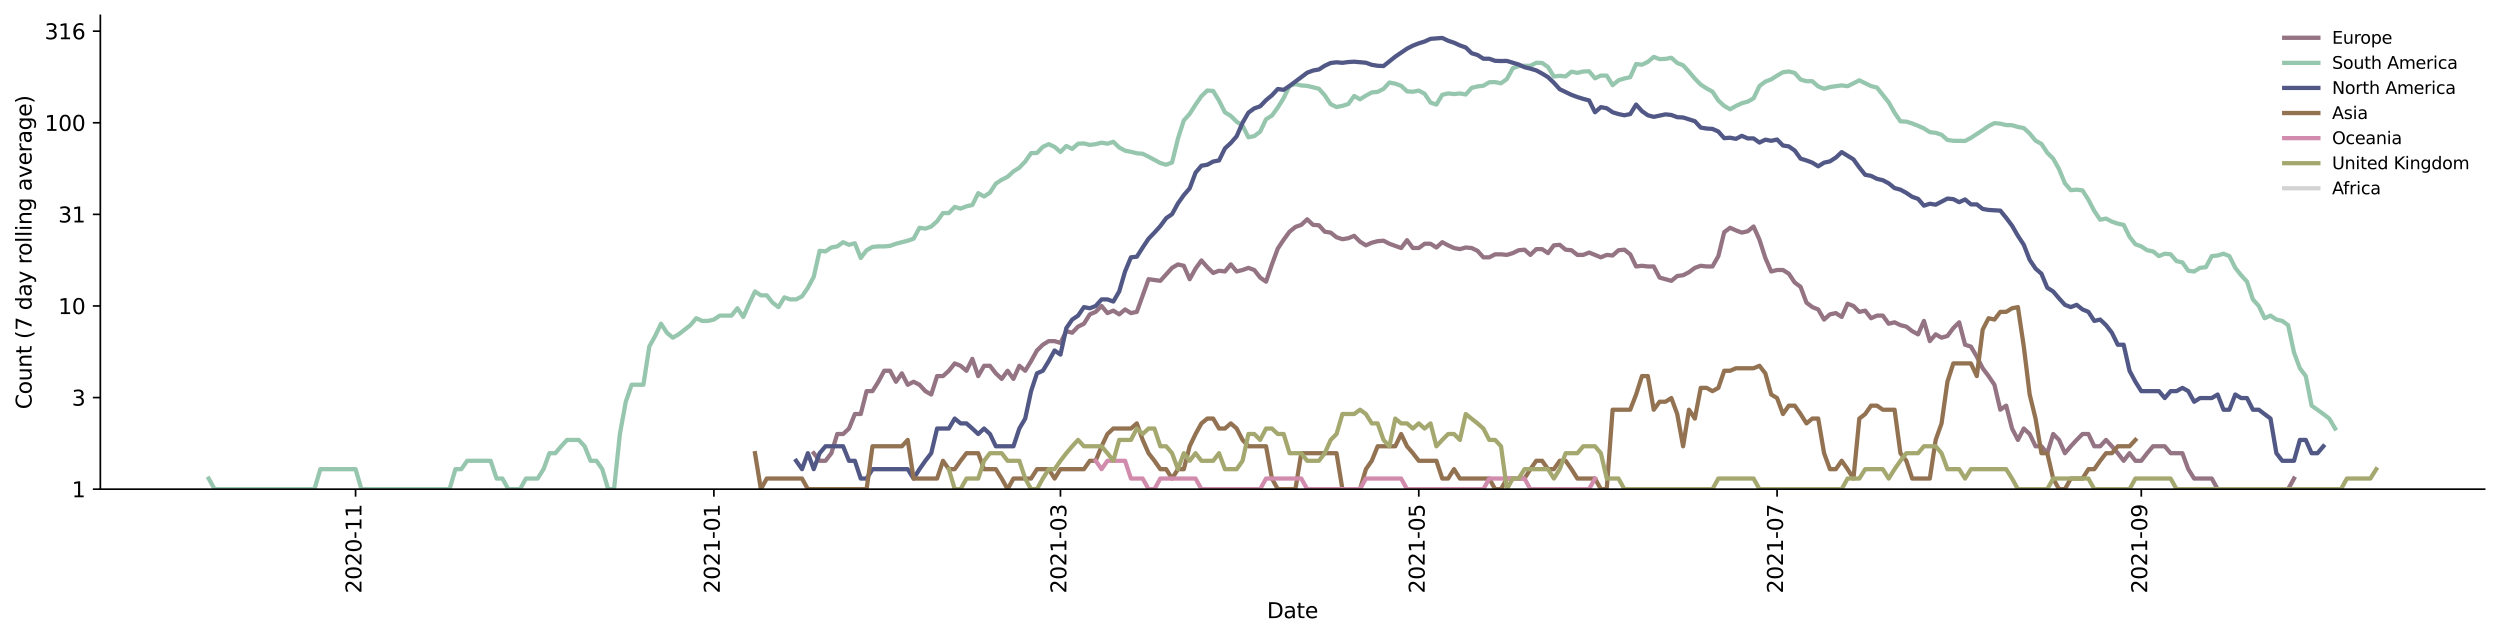 <?xml version="1.0" encoding="utf-8" standalone="no"?>
<!DOCTYPE svg PUBLIC "-//W3C//DTD SVG 1.1//EN"
  "http://www.w3.org/Graphics/SVG/1.1/DTD/svg11.dtd">
<svg height="298.621pt" version="1.1" viewBox="0 0 1170.166 298.621" width="1170.166pt" xmlns="http://www.w3.org/2000/svg" xmlns:xlink="http://www.w3.org/1999/xlink">
 <defs>
  <style type="text/css">*{stroke-linecap:butt;stroke-linejoin:round;}</style>
 </defs>
 <g id="figure_1">
  <g id="patch_1">
   <path d="M 0 298.621 
L 1170.166 298.621 
L 1170.166 0 
L 0 0 
z
" style="fill:#ffffff;"/>
  </g>
  <g id="axes_1">
   <g id="patch_2">
    <path d="M 46.966 228.96 
L 1162.966 228.96 
L 1162.966 7.2 
L 46.966 7.2 
z
" style="fill:#ffffff;"/>
   </g>
   <g id="matplotlib.axis_1">
    <g id="xtick_1">
     <g id="line2d_1">
      <defs>
       <path d="M 0 0 
L 0 3.5 
" id="m979bc31204" style="stroke:#000000;stroke-width:0.8;"/>
      </defs>
      <g>
       <use style="stroke:#000000;stroke-width:0.8;" x="166.429" xlink:href="#m979bc31204" y="228.96"/>
      </g>
     </g>
     <g id="text_1">
      <!-- 2020-11 -->
      <g transform="translate(169.188 277.743)rotate(-90)scale(0.1 -0.1)">
       <defs>
        <path d="M 1228 531 
L 3431 531 
L 3431 0 
L 469 0 
L 469 531 
Q 828 903 1448 1529 
Q 2069 2156 2228 2338 
Q 2531 2678 2651 2914 
Q 2772 3150 2772 3378 
Q 2772 3750 2511 3984 
Q 2250 4219 1831 4219 
Q 1534 4219 1204 4116 
Q 875 4013 500 3803 
L 500 4441 
Q 881 4594 1212 4672 
Q 1544 4750 1819 4750 
Q 2544 4750 2975 4387 
Q 3406 4025 3406 3419 
Q 3406 3131 3298 2873 
Q 3191 2616 2906 2266 
Q 2828 2175 2409 1742 
Q 1991 1309 1228 531 
z
" id="DejaVuSans-32" transform="scale(0.016)"/>
        <path d="M 2034 4250 
Q 1547 4250 1301 3770 
Q 1056 3291 1056 2328 
Q 1056 1369 1301 889 
Q 1547 409 2034 409 
Q 2525 409 2770 889 
Q 3016 1369 3016 2328 
Q 3016 3291 2770 3770 
Q 2525 4250 2034 4250 
z
M 2034 4750 
Q 2819 4750 3233 4129 
Q 3647 3509 3647 2328 
Q 3647 1150 3233 529 
Q 2819 -91 2034 -91 
Q 1250 -91 836 529 
Q 422 1150 422 2328 
Q 422 3509 836 4129 
Q 1250 4750 2034 4750 
z
" id="DejaVuSans-30" transform="scale(0.016)"/>
        <path d="M 313 2009 
L 1997 2009 
L 1997 1497 
L 313 1497 
L 313 2009 
z
" id="DejaVuSans-2d" transform="scale(0.016)"/>
        <path d="M 794 531 
L 1825 531 
L 1825 4091 
L 703 3866 
L 703 4441 
L 1819 4666 
L 2450 4666 
L 2450 531 
L 3481 531 
L 3481 0 
L 794 0 
L 794 531 
z
" id="DejaVuSans-31" transform="scale(0.016)"/>
       </defs>
       <use xlink:href="#DejaVuSans-32"/>
       <use x="63.623" xlink:href="#DejaVuSans-30"/>
       <use x="127.246" xlink:href="#DejaVuSans-32"/>
       <use x="190.869" xlink:href="#DejaVuSans-30"/>
       <use x="254.492" xlink:href="#DejaVuSans-2d"/>
       <use x="290.576" xlink:href="#DejaVuSans-31"/>
       <use x="354.199" xlink:href="#DejaVuSans-31"/>
      </g>
     </g>
    </g>
    <g id="xtick_2">
     <g id="line2d_2">
      <g>
       <use style="stroke:#000000;stroke-width:0.8;" x="334.145" xlink:href="#m979bc31204" y="228.96"/>
      </g>
     </g>
     <g id="text_2">
      <!-- 2021-01 -->
      <g transform="translate(336.905 277.743)rotate(-90)scale(0.1 -0.1)">
       <use xlink:href="#DejaVuSans-32"/>
       <use x="63.623" xlink:href="#DejaVuSans-30"/>
       <use x="127.246" xlink:href="#DejaVuSans-32"/>
       <use x="190.869" xlink:href="#DejaVuSans-31"/>
       <use x="254.492" xlink:href="#DejaVuSans-2d"/>
       <use x="290.576" xlink:href="#DejaVuSans-30"/>
       <use x="354.199" xlink:href="#DejaVuSans-31"/>
      </g>
     </g>
    </g>
    <g id="xtick_3">
     <g id="line2d_3">
      <g>
       <use style="stroke:#000000;stroke-width:0.8;" x="496.363" xlink:href="#m979bc31204" y="228.96"/>
      </g>
     </g>
     <g id="text_3">
      <!-- 2021-03 -->
      <g transform="translate(499.122 277.743)rotate(-90)scale(0.1 -0.1)">
       <defs>
        <path d="M 2597 2516 
Q 3050 2419 3304 2112 
Q 3559 1806 3559 1356 
Q 3559 666 3084 287 
Q 2609 -91 1734 -91 
Q 1441 -91 1130 -33 
Q 819 25 488 141 
L 488 750 
Q 750 597 1062 519 
Q 1375 441 1716 441 
Q 2309 441 2620 675 
Q 2931 909 2931 1356 
Q 2931 1769 2642 2001 
Q 2353 2234 1838 2234 
L 1294 2234 
L 1294 2753 
L 1863 2753 
Q 2328 2753 2575 2939 
Q 2822 3125 2822 3475 
Q 2822 3834 2567 4026 
Q 2313 4219 1838 4219 
Q 1578 4219 1281 4162 
Q 984 4106 628 3988 
L 628 4550 
Q 988 4650 1302 4700 
Q 1616 4750 1894 4750 
Q 2613 4750 3031 4423 
Q 3450 4097 3450 3541 
Q 3450 3153 3228 2886 
Q 3006 2619 2597 2516 
z
" id="DejaVuSans-33" transform="scale(0.016)"/>
       </defs>
       <use xlink:href="#DejaVuSans-32"/>
       <use x="63.623" xlink:href="#DejaVuSans-30"/>
       <use x="127.246" xlink:href="#DejaVuSans-32"/>
       <use x="190.869" xlink:href="#DejaVuSans-31"/>
       <use x="254.492" xlink:href="#DejaVuSans-2d"/>
       <use x="290.576" xlink:href="#DejaVuSans-30"/>
       <use x="354.199" xlink:href="#DejaVuSans-33"/>
      </g>
     </g>
    </g>
    <g id="xtick_4">
     <g id="line2d_4">
      <g>
       <use style="stroke:#000000;stroke-width:0.8;" x="664.079" xlink:href="#m979bc31204" y="228.96"/>
      </g>
     </g>
     <g id="text_4">
      <!-- 2021-05 -->
      <g transform="translate(666.838 277.743)rotate(-90)scale(0.1 -0.1)">
       <defs>
        <path d="M 691 4666 
L 3169 4666 
L 3169 4134 
L 1269 4134 
L 1269 2991 
Q 1406 3038 1543 3061 
Q 1681 3084 1819 3084 
Q 2600 3084 3056 2656 
Q 3513 2228 3513 1497 
Q 3513 744 3044 326 
Q 2575 -91 1722 -91 
Q 1428 -91 1123 -41 
Q 819 9 494 109 
L 494 744 
Q 775 591 1075 516 
Q 1375 441 1709 441 
Q 2250 441 2565 725 
Q 2881 1009 2881 1497 
Q 2881 1984 2565 2268 
Q 2250 2553 1709 2553 
Q 1456 2553 1204 2497 
Q 953 2441 691 2322 
L 691 4666 
z
" id="DejaVuSans-35" transform="scale(0.016)"/>
       </defs>
       <use xlink:href="#DejaVuSans-32"/>
       <use x="63.623" xlink:href="#DejaVuSans-30"/>
       <use x="127.246" xlink:href="#DejaVuSans-32"/>
       <use x="190.869" xlink:href="#DejaVuSans-31"/>
       <use x="254.492" xlink:href="#DejaVuSans-2d"/>
       <use x="290.576" xlink:href="#DejaVuSans-30"/>
       <use x="354.199" xlink:href="#DejaVuSans-35"/>
      </g>
     </g>
    </g>
    <g id="xtick_5">
     <g id="line2d_5">
      <g>
       <use style="stroke:#000000;stroke-width:0.8;" x="831.795" xlink:href="#m979bc31204" y="228.96"/>
      </g>
     </g>
     <g id="text_5">
      <!-- 2021-07 -->
      <g transform="translate(834.554 277.743)rotate(-90)scale(0.1 -0.1)">
       <defs>
        <path d="M 525 4666 
L 3525 4666 
L 3525 4397 
L 1831 0 
L 1172 0 
L 2766 4134 
L 525 4134 
L 525 4666 
z
" id="DejaVuSans-37" transform="scale(0.016)"/>
       </defs>
       <use xlink:href="#DejaVuSans-32"/>
       <use x="63.623" xlink:href="#DejaVuSans-30"/>
       <use x="127.246" xlink:href="#DejaVuSans-32"/>
       <use x="190.869" xlink:href="#DejaVuSans-31"/>
       <use x="254.492" xlink:href="#DejaVuSans-2d"/>
       <use x="290.576" xlink:href="#DejaVuSans-30"/>
       <use x="354.199" xlink:href="#DejaVuSans-37"/>
      </g>
     </g>
    </g>
    <g id="xtick_6">
     <g id="line2d_6">
      <g>
       <use style="stroke:#000000;stroke-width:0.8;" x="1002.261" xlink:href="#m979bc31204" y="228.96"/>
      </g>
     </g>
     <g id="text_6">
      <!-- 2021-09 -->
      <g transform="translate(1005.02 277.743)rotate(-90)scale(0.1 -0.1)">
       <defs>
        <path d="M 703 97 
L 703 672 
Q 941 559 1184 500 
Q 1428 441 1663 441 
Q 2288 441 2617 861 
Q 2947 1281 2994 2138 
Q 2813 1869 2534 1725 
Q 2256 1581 1919 1581 
Q 1219 1581 811 2004 
Q 403 2428 403 3163 
Q 403 3881 828 4315 
Q 1253 4750 1959 4750 
Q 2769 4750 3195 4129 
Q 3622 3509 3622 2328 
Q 3622 1225 3098 567 
Q 2575 -91 1691 -91 
Q 1453 -91 1209 -44 
Q 966 3 703 97 
z
M 1959 2075 
Q 2384 2075 2632 2365 
Q 2881 2656 2881 3163 
Q 2881 3666 2632 3958 
Q 2384 4250 1959 4250 
Q 1534 4250 1286 3958 
Q 1038 3666 1038 3163 
Q 1038 2656 1286 2365 
Q 1534 2075 1959 2075 
z
" id="DejaVuSans-39" transform="scale(0.016)"/>
       </defs>
       <use xlink:href="#DejaVuSans-32"/>
       <use x="63.623" xlink:href="#DejaVuSans-30"/>
       <use x="127.246" xlink:href="#DejaVuSans-32"/>
       <use x="190.869" xlink:href="#DejaVuSans-31"/>
       <use x="254.492" xlink:href="#DejaVuSans-2d"/>
       <use x="290.576" xlink:href="#DejaVuSans-30"/>
       <use x="354.199" xlink:href="#DejaVuSans-39"/>
      </g>
     </g>
    </g>
    <g id="text_7">
     <!-- Date -->
     <g transform="translate(593.015 289.341)scale(0.1 -0.1)">
      <defs>
       <path d="M 1259 4147 
L 1259 519 
L 2022 519 
Q 2988 519 3436 956 
Q 3884 1394 3884 2338 
Q 3884 3275 3436 3711 
Q 2988 4147 2022 4147 
L 1259 4147 
z
M 628 4666 
L 1925 4666 
Q 3281 4666 3915 4102 
Q 4550 3538 4550 2338 
Q 4550 1131 3912 565 
Q 3275 0 1925 0 
L 628 0 
L 628 4666 
z
" id="DejaVuSans-44" transform="scale(0.016)"/>
       <path d="M 2194 1759 
Q 1497 1759 1228 1600 
Q 959 1441 959 1056 
Q 959 750 1161 570 
Q 1363 391 1709 391 
Q 2188 391 2477 730 
Q 2766 1069 2766 1631 
L 2766 1759 
L 2194 1759 
z
M 3341 1997 
L 3341 0 
L 2766 0 
L 2766 531 
Q 2569 213 2275 61 
Q 1981 -91 1556 -91 
Q 1019 -91 701 211 
Q 384 513 384 1019 
Q 384 1609 779 1909 
Q 1175 2209 1959 2209 
L 2766 2209 
L 2766 2266 
Q 2766 2663 2505 2880 
Q 2244 3097 1772 3097 
Q 1472 3097 1187 3025 
Q 903 2953 641 2809 
L 641 3341 
Q 956 3463 1253 3523 
Q 1550 3584 1831 3584 
Q 2591 3584 2966 3190 
Q 3341 2797 3341 1997 
z
" id="DejaVuSans-61" transform="scale(0.016)"/>
       <path d="M 1172 4494 
L 1172 3500 
L 2356 3500 
L 2356 3053 
L 1172 3053 
L 1172 1153 
Q 1172 725 1289 603 
Q 1406 481 1766 481 
L 2356 481 
L 2356 0 
L 1766 0 
Q 1100 0 847 248 
Q 594 497 594 1153 
L 594 3053 
L 172 3053 
L 172 3500 
L 594 3500 
L 594 4494 
L 1172 4494 
z
" id="DejaVuSans-74" transform="scale(0.016)"/>
       <path d="M 3597 1894 
L 3597 1613 
L 953 1613 
Q 991 1019 1311 708 
Q 1631 397 2203 397 
Q 2534 397 2845 478 
Q 3156 559 3463 722 
L 3463 178 
Q 3153 47 2828 -22 
Q 2503 -91 2169 -91 
Q 1331 -91 842 396 
Q 353 884 353 1716 
Q 353 2575 817 3079 
Q 1281 3584 2069 3584 
Q 2775 3584 3186 3129 
Q 3597 2675 3597 1894 
z
M 3022 2063 
Q 3016 2534 2758 2815 
Q 2500 3097 2075 3097 
Q 1594 3097 1305 2825 
Q 1016 2553 972 2059 
L 3022 2063 
z
" id="DejaVuSans-65" transform="scale(0.016)"/>
      </defs>
      <use xlink:href="#DejaVuSans-44"/>
      <use x="77.002" xlink:href="#DejaVuSans-61"/>
      <use x="138.281" xlink:href="#DejaVuSans-74"/>
      <use x="177.49" xlink:href="#DejaVuSans-65"/>
     </g>
    </g>
   </g>
   <g id="matplotlib.axis_2">
    <g id="ytick_1">
     <g id="line2d_7">
      <defs>
       <path d="M 0 0 
L -3.5 0 
" id="m77d5097784" style="stroke:#000000;stroke-width:0.8;"/>
      </defs>
      <g>
       <use style="stroke:#000000;stroke-width:0.8;" x="46.966" xlink:href="#m77d5097784" y="228.96"/>
      </g>
     </g>
     <g id="text_8">
      <!-- 1 -->
      <g transform="translate(33.603 232.759)scale(0.1 -0.1)">
       <use xlink:href="#DejaVuSans-31"/>
      </g>
     </g>
    </g>
    <g id="ytick_2">
     <g id="line2d_8">
      <g>
       <use style="stroke:#000000;stroke-width:0.8;" x="46.966" xlink:href="#m77d5097784" y="186.086"/>
      </g>
     </g>
     <g id="text_9">
      <!-- 3 -->
      <g transform="translate(33.603 189.885)scale(0.1 -0.1)">
       <use xlink:href="#DejaVuSans-33"/>
      </g>
     </g>
    </g>
    <g id="ytick_3">
     <g id="line2d_9">
      <g>
       <use style="stroke:#000000;stroke-width:0.8;" x="46.966" xlink:href="#m77d5097784" y="143.212"/>
      </g>
     </g>
     <g id="text_10">
      <!-- 10 -->
      <g transform="translate(27.241 147.012)scale(0.1 -0.1)">
       <use xlink:href="#DejaVuSans-31"/>
       <use x="63.623" xlink:href="#DejaVuSans-30"/>
      </g>
     </g>
    </g>
    <g id="ytick_4">
     <g id="line2d_10">
      <g>
       <use style="stroke:#000000;stroke-width:0.8;" x="46.966" xlink:href="#m77d5097784" y="100.338"/>
      </g>
     </g>
     <g id="text_11">
      <!-- 31 -->
      <g transform="translate(27.241 104.138)scale(0.1 -0.1)">
       <use xlink:href="#DejaVuSans-33"/>
       <use x="63.623" xlink:href="#DejaVuSans-31"/>
      </g>
     </g>
    </g>
    <g id="ytick_5">
     <g id="line2d_11">
      <g>
       <use style="stroke:#000000;stroke-width:0.8;" x="46.966" xlink:href="#m77d5097784" y="57.465"/>
      </g>
     </g>
     <g id="text_12">
      <!-- 100 -->
      <g transform="translate(20.878 61.264)scale(0.1 -0.1)">
       <use xlink:href="#DejaVuSans-31"/>
       <use x="63.623" xlink:href="#DejaVuSans-30"/>
       <use x="127.246" xlink:href="#DejaVuSans-30"/>
      </g>
     </g>
    </g>
    <g id="ytick_6">
     <g id="line2d_12">
      <g>
       <use style="stroke:#000000;stroke-width:0.8;" x="46.966" xlink:href="#m77d5097784" y="14.591"/>
      </g>
     </g>
     <g id="text_13">
      <!-- 316 -->
      <g transform="translate(20.878 18.39)scale(0.1 -0.1)">
       <defs>
        <path d="M 2113 2584 
Q 1688 2584 1439 2293 
Q 1191 2003 1191 1497 
Q 1191 994 1439 701 
Q 1688 409 2113 409 
Q 2538 409 2786 701 
Q 3034 994 3034 1497 
Q 3034 2003 2786 2293 
Q 2538 2584 2113 2584 
z
M 3366 4563 
L 3366 3988 
Q 3128 4100 2886 4159 
Q 2644 4219 2406 4219 
Q 1781 4219 1451 3797 
Q 1122 3375 1075 2522 
Q 1259 2794 1537 2939 
Q 1816 3084 2150 3084 
Q 2853 3084 3261 2657 
Q 3669 2231 3669 1497 
Q 3669 778 3244 343 
Q 2819 -91 2113 -91 
Q 1303 -91 875 529 
Q 447 1150 447 2328 
Q 447 3434 972 4092 
Q 1497 4750 2381 4750 
Q 2619 4750 2861 4703 
Q 3103 4656 3366 4563 
z
" id="DejaVuSans-36" transform="scale(0.016)"/>
       </defs>
       <use xlink:href="#DejaVuSans-33"/>
       <use x="63.623" xlink:href="#DejaVuSans-31"/>
       <use x="127.246" xlink:href="#DejaVuSans-36"/>
      </g>
     </g>
    </g>
    <g id="text_14">
     <!-- Count (7 day rolling average) -->
     <g transform="translate(14.798 191.548)rotate(-90)scale(0.1 -0.1)">
      <defs>
       <path d="M 4122 4306 
L 4122 3641 
Q 3803 3938 3442 4084 
Q 3081 4231 2675 4231 
Q 1875 4231 1450 3742 
Q 1025 3253 1025 2328 
Q 1025 1406 1450 917 
Q 1875 428 2675 428 
Q 3081 428 3442 575 
Q 3803 722 4122 1019 
L 4122 359 
Q 3791 134 3420 21 
Q 3050 -91 2638 -91 
Q 1578 -91 968 557 
Q 359 1206 359 2328 
Q 359 3453 968 4101 
Q 1578 4750 2638 4750 
Q 3056 4750 3426 4639 
Q 3797 4528 4122 4306 
z
" id="DejaVuSans-43" transform="scale(0.016)"/>
       <path d="M 1959 3097 
Q 1497 3097 1228 2736 
Q 959 2375 959 1747 
Q 959 1119 1226 758 
Q 1494 397 1959 397 
Q 2419 397 2687 759 
Q 2956 1122 2956 1747 
Q 2956 2369 2687 2733 
Q 2419 3097 1959 3097 
z
M 1959 3584 
Q 2709 3584 3137 3096 
Q 3566 2609 3566 1747 
Q 3566 888 3137 398 
Q 2709 -91 1959 -91 
Q 1206 -91 779 398 
Q 353 888 353 1747 
Q 353 2609 779 3096 
Q 1206 3584 1959 3584 
z
" id="DejaVuSans-6f" transform="scale(0.016)"/>
       <path d="M 544 1381 
L 544 3500 
L 1119 3500 
L 1119 1403 
Q 1119 906 1312 657 
Q 1506 409 1894 409 
Q 2359 409 2629 706 
Q 2900 1003 2900 1516 
L 2900 3500 
L 3475 3500 
L 3475 0 
L 2900 0 
L 2900 538 
Q 2691 219 2414 64 
Q 2138 -91 1772 -91 
Q 1169 -91 856 284 
Q 544 659 544 1381 
z
M 1991 3584 
L 1991 3584 
z
" id="DejaVuSans-75" transform="scale(0.016)"/>
       <path d="M 3513 2113 
L 3513 0 
L 2938 0 
L 2938 2094 
Q 2938 2591 2744 2837 
Q 2550 3084 2163 3084 
Q 1697 3084 1428 2787 
Q 1159 2491 1159 1978 
L 1159 0 
L 581 0 
L 581 3500 
L 1159 3500 
L 1159 2956 
Q 1366 3272 1645 3428 
Q 1925 3584 2291 3584 
Q 2894 3584 3203 3211 
Q 3513 2838 3513 2113 
z
" id="DejaVuSans-6e" transform="scale(0.016)"/>
       <path id="DejaVuSans-20" transform="scale(0.016)"/>
       <path d="M 1984 4856 
Q 1566 4138 1362 3434 
Q 1159 2731 1159 2009 
Q 1159 1288 1364 580 
Q 1569 -128 1984 -844 
L 1484 -844 
Q 1016 -109 783 600 
Q 550 1309 550 2009 
Q 550 2706 781 3412 
Q 1013 4119 1484 4856 
L 1984 4856 
z
" id="DejaVuSans-28" transform="scale(0.016)"/>
       <path d="M 2906 2969 
L 2906 4863 
L 3481 4863 
L 3481 0 
L 2906 0 
L 2906 525 
Q 2725 213 2448 61 
Q 2172 -91 1784 -91 
Q 1150 -91 751 415 
Q 353 922 353 1747 
Q 353 2572 751 3078 
Q 1150 3584 1784 3584 
Q 2172 3584 2448 3432 
Q 2725 3281 2906 2969 
z
M 947 1747 
Q 947 1113 1208 752 
Q 1469 391 1925 391 
Q 2381 391 2643 752 
Q 2906 1113 2906 1747 
Q 2906 2381 2643 2742 
Q 2381 3103 1925 3103 
Q 1469 3103 1208 2742 
Q 947 2381 947 1747 
z
" id="DejaVuSans-64" transform="scale(0.016)"/>
       <path d="M 2059 -325 
Q 1816 -950 1584 -1140 
Q 1353 -1331 966 -1331 
L 506 -1331 
L 506 -850 
L 844 -850 
Q 1081 -850 1212 -737 
Q 1344 -625 1503 -206 
L 1606 56 
L 191 3500 
L 800 3500 
L 1894 763 
L 2988 3500 
L 3597 3500 
L 2059 -325 
z
" id="DejaVuSans-79" transform="scale(0.016)"/>
       <path d="M 2631 2963 
Q 2534 3019 2420 3045 
Q 2306 3072 2169 3072 
Q 1681 3072 1420 2755 
Q 1159 2438 1159 1844 
L 1159 0 
L 581 0 
L 581 3500 
L 1159 3500 
L 1159 2956 
Q 1341 3275 1631 3429 
Q 1922 3584 2338 3584 
Q 2397 3584 2469 3576 
Q 2541 3569 2628 3553 
L 2631 2963 
z
" id="DejaVuSans-72" transform="scale(0.016)"/>
       <path d="M 603 4863 
L 1178 4863 
L 1178 0 
L 603 0 
L 603 4863 
z
" id="DejaVuSans-6c" transform="scale(0.016)"/>
       <path d="M 603 3500 
L 1178 3500 
L 1178 0 
L 603 0 
L 603 3500 
z
M 603 4863 
L 1178 4863 
L 1178 4134 
L 603 4134 
L 603 4863 
z
" id="DejaVuSans-69" transform="scale(0.016)"/>
       <path d="M 2906 1791 
Q 2906 2416 2648 2759 
Q 2391 3103 1925 3103 
Q 1463 3103 1205 2759 
Q 947 2416 947 1791 
Q 947 1169 1205 825 
Q 1463 481 1925 481 
Q 2391 481 2648 825 
Q 2906 1169 2906 1791 
z
M 3481 434 
Q 3481 -459 3084 -895 
Q 2688 -1331 1869 -1331 
Q 1566 -1331 1297 -1286 
Q 1028 -1241 775 -1147 
L 775 -588 
Q 1028 -725 1275 -790 
Q 1522 -856 1778 -856 
Q 2344 -856 2625 -561 
Q 2906 -266 2906 331 
L 2906 616 
Q 2728 306 2450 153 
Q 2172 0 1784 0 
Q 1141 0 747 490 
Q 353 981 353 1791 
Q 353 2603 747 3093 
Q 1141 3584 1784 3584 
Q 2172 3584 2450 3431 
Q 2728 3278 2906 2969 
L 2906 3500 
L 3481 3500 
L 3481 434 
z
" id="DejaVuSans-67" transform="scale(0.016)"/>
       <path d="M 191 3500 
L 800 3500 
L 1894 563 
L 2988 3500 
L 3597 3500 
L 2284 0 
L 1503 0 
L 191 3500 
z
" id="DejaVuSans-76" transform="scale(0.016)"/>
       <path d="M 513 4856 
L 1013 4856 
Q 1481 4119 1714 3412 
Q 1947 2706 1947 2009 
Q 1947 1309 1714 600 
Q 1481 -109 1013 -844 
L 513 -844 
Q 928 -128 1133 580 
Q 1338 1288 1338 2009 
Q 1338 2731 1133 3434 
Q 928 4138 513 4856 
z
" id="DejaVuSans-29" transform="scale(0.016)"/>
      </defs>
      <use xlink:href="#DejaVuSans-43"/>
      <use x="69.824" xlink:href="#DejaVuSans-6f"/>
      <use x="131.006" xlink:href="#DejaVuSans-75"/>
      <use x="194.385" xlink:href="#DejaVuSans-6e"/>
      <use x="257.764" xlink:href="#DejaVuSans-74"/>
      <use x="296.973" xlink:href="#DejaVuSans-20"/>
      <use x="328.76" xlink:href="#DejaVuSans-28"/>
      <use x="367.773" xlink:href="#DejaVuSans-37"/>
      <use x="431.396" xlink:href="#DejaVuSans-20"/>
      <use x="463.184" xlink:href="#DejaVuSans-64"/>
      <use x="526.66" xlink:href="#DejaVuSans-61"/>
      <use x="587.939" xlink:href="#DejaVuSans-79"/>
      <use x="647.119" xlink:href="#DejaVuSans-20"/>
      <use x="678.906" xlink:href="#DejaVuSans-72"/>
      <use x="717.77" xlink:href="#DejaVuSans-6f"/>
      <use x="778.951" xlink:href="#DejaVuSans-6c"/>
      <use x="806.734" xlink:href="#DejaVuSans-6c"/>
      <use x="834.518" xlink:href="#DejaVuSans-69"/>
      <use x="862.301" xlink:href="#DejaVuSans-6e"/>
      <use x="925.68" xlink:href="#DejaVuSans-67"/>
      <use x="989.156" xlink:href="#DejaVuSans-20"/>
      <use x="1020.943" xlink:href="#DejaVuSans-61"/>
      <use x="1082.223" xlink:href="#DejaVuSans-76"/>
      <use x="1141.402" xlink:href="#DejaVuSans-65"/>
      <use x="1202.926" xlink:href="#DejaVuSans-72"/>
      <use x="1244.039" xlink:href="#DejaVuSans-61"/>
      <use x="1305.318" xlink:href="#DejaVuSans-67"/>
      <use x="1368.795" xlink:href="#DejaVuSans-65"/>
      <use x="1430.318" xlink:href="#DejaVuSans-29"/>
     </g>
    </g>
   </g>
   <g id="line2d_13">
    <path clip-path="url(#p15a0ea08ec)" d="M 380.886 212.128 
L 383.635 215.678 
L 386.385 215.678 
L 389.134 212.128 
L 391.884 203.147 
L 394.633 203.147 
L 397.382 200.578 
L 400.132 193.788 
L 402.881 193.788 
L 405.631 183.075 
L 408.38 183.075 
L 411.13 178.689 
L 413.879 173.544 
L 416.629 173.544 
L 419.378 178.689 
L 422.127 174.765 
L 424.877 180.094 
L 427.626 178.689 
L 430.376 180.094 
L 433.125 183.075 
L 435.875 184.66 
L 438.624 176.028 
L 441.374 176.028 
L 444.123 173.544 
L 446.872 170.104 
L 449.622 171.216 
L 452.371 173.544 
L 455.121 167.976 
L 457.87 176.028 
L 460.62 171.216 
L 463.369 171.216 
L 466.119 174.765 
L 468.868 177.335 
L 471.618 173.544 
L 474.367 177.335 
L 477.116 171.216 
L 479.866 173.544 
L 482.615 169.025 
L 485.365 164.052 
L 488.114 161.359 
L 490.864 159.666 
L 493.613 159.666 
L 496.363 160.503 
L 499.112 155.005 
L 501.861 155.742 
L 504.611 152.876 
L 507.36 151.522 
L 510.11 147.136 
L 512.859 145.972 
L 515.609 143.212 
L 518.358 146.549 
L 521.108 145.403 
L 523.857 147.136 
L 526.606 144.843 
L 529.356 146.549 
L 532.105 145.972 
L 537.604 130.682 
L 543.103 131.45 
L 548.602 125.378 
L 551.351 123.766 
L 554.101 124.403 
L 556.85 130.682 
L 559.6 125.709 
L 562.349 121.919 
L 565.099 125.05 
L 567.848 127.76 
L 570.598 126.721 
L 573.347 127.064 
L 576.096 123.766 
L 578.846 127.064 
L 581.595 126.38 
L 584.345 125.378 
L 587.094 126.38 
L 589.844 129.93 
L 592.593 131.84 
L 595.343 123.766 
L 598.092 116.351 
L 600.841 112.195 
L 603.591 108.457 
L 606.34 106.224 
L 609.09 105.251 
L 611.839 102.657 
L 614.589 105.251 
L 617.338 105.444 
L 620.088 108.457 
L 622.837 108.878 
L 625.586 111.056 
L 628.336 111.964 
L 631.085 111.507 
L 633.835 110.389 
L 636.584 113.132 
L 639.334 114.83 
L 642.083 113.609 
L 644.833 112.895 
L 647.582 112.66 
L 650.331 114.093 
L 655.83 116.093 
L 658.58 112.427 
L 661.329 116.093 
L 664.079 116.093 
L 666.828 114.093 
L 669.578 114.093 
L 672.327 115.837 
L 675.076 113.37 
L 677.826 114.83 
L 680.575 116.093 
L 683.325 116.61 
L 686.074 115.837 
L 688.824 116.093 
L 691.573 117.4 
L 694.323 120.447 
L 697.072 120.447 
L 699.822 119.031 
L 702.571 119.031 
L 705.32 119.31 
L 708.07 118.479 
L 710.819 117.135 
L 713.569 116.871 
L 716.318 119.31 
L 719.068 116.61 
L 721.817 116.61 
L 724.567 118.479 
L 727.316 114.83 
L 730.065 114.583 
L 732.815 116.871 
L 735.564 117.135 
L 738.314 119.31 
L 741.063 119.31 
L 743.813 118.206 
L 749.312 120.447 
L 752.061 119.31 
L 754.81 119.591 
L 757.56 117.135 
L 760.309 116.871 
L 763.059 119.031 
L 765.808 124.725 
L 768.558 124.403 
L 771.307 124.725 
L 774.057 124.725 
L 776.806 129.93 
L 782.305 131.45 
L 785.054 129.192 
L 787.804 128.829 
L 790.553 127.41 
L 793.303 125.378 
L 796.052 124.403 
L 798.802 124.725 
L 801.551 124.725 
L 804.3 119.874 
L 807.05 108.667 
L 809.799 106.62 
L 812.549 107.834 
L 815.298 108.878 
L 818.048 108.248 
L 820.797 106.027 
L 823.547 112.195 
L 826.296 120.737 
L 829.045 127.064 
L 831.795 126.38 
L 834.544 126.38 
L 837.294 128.113 
L 840.043 132.234 
L 842.793 134.269 
L 845.542 141.65 
L 848.292 143.748 
L 851.041 144.843 
L 853.79 149.579 
L 856.54 147.136 
L 859.289 146.549 
L 862.039 148.337 
L 864.788 142.163 
L 867.538 143.212 
L 870.287 145.972 
L 873.037 145.403 
L 875.786 148.953 
L 878.535 147.732 
L 881.285 147.732 
L 884.034 151.522 
L 886.784 150.863 
L 889.533 152.193 
L 892.283 152.876 
L 895.032 155.005 
L 897.782 156.495 
L 900.531 150.215 
L 903.28 159.666 
L 906.03 156.495 
L 908.779 158.047 
L 911.529 157.263 
L 914.278 153.573 
L 917.028 150.863 
L 919.777 161.359 
L 922.527 162.235 
L 925.276 166.956 
L 928.025 172.362 
L 930.775 176.028 
L 933.524 180.094 
L 936.274 191.775 
L 939.023 189.865 
L 941.773 200.578 
L 944.522 205.907 
L 947.272 200.578 
L 950.021 203.147 
L 952.771 208.888 
L 955.52 208.888 
L 958.269 212.128 
L 961.019 203.147 
L 963.768 205.907 
L 966.518 212.128 
L 969.267 208.888 
L 972.017 205.907 
L 974.766 203.147 
L 977.516 203.147 
L 980.265 208.888 
L 983.014 208.888 
L 985.764 205.907 
L 988.513 208.888 
L 991.263 212.128 
L 994.012 215.678 
L 996.762 212.128 
L 999.511 215.678 
L 1002.261 215.678 
L 1005.01 212.128 
L 1007.759 208.888 
L 1013.258 208.888 
L 1016.008 212.128 
L 1021.507 212.128 
L 1024.256 219.601 
L 1027.006 223.987 
L 1035.254 223.987 
L 1038.003 228.96 
L 1070.997 228.96 
L 1073.746 223.987 
L 1073.746 223.987 
" style="fill:none;stroke:#947383;stroke-linecap:square;stroke-width:2;"/>
   </g>
   <g id="line2d_14">
    <path clip-path="url(#p15a0ea08ec)" d="M 97.693 223.987 
L 100.442 228.96 
L 147.183 228.96 
L 149.932 219.601 
L 166.429 219.601 
L 169.178 228.96 
L 210.42 228.96 
L 213.17 219.601 
L 215.919 219.601 
L 218.669 215.678 
L 229.666 215.678 
L 232.416 223.987 
L 235.165 223.987 
L 237.915 228.96 
L 243.414 228.96 
L 246.163 223.987 
L 251.662 223.987 
L 254.411 219.601 
L 257.161 212.128 
L 259.91 212.128 
L 262.66 208.888 
L 265.409 205.907 
L 270.908 205.907 
L 273.657 208.888 
L 276.407 215.678 
L 279.156 215.678 
L 281.906 219.601 
L 284.655 228.96 
L 287.405 228.96 
L 290.154 203.147 
L 292.904 188.048 
L 295.653 180.094 
L 301.152 180.094 
L 303.901 162.235 
L 306.651 157.263 
L 309.4 151.522 
L 312.15 155.742 
L 314.899 158.047 
L 317.649 156.495 
L 323.147 152.193 
L 325.897 148.953 
L 328.646 150.215 
L 331.396 150.215 
L 334.145 149.579 
L 336.895 147.732 
L 342.394 147.732 
L 345.143 144.292 
L 347.892 148.337 
L 350.642 142.163 
L 353.391 136.423 
L 356.141 138.24 
L 358.89 138.24 
L 361.64 141.65 
L 364.389 143.748 
L 367.139 139.182 
L 369.888 140.15 
L 372.637 140.15 
L 375.387 138.708 
L 378.136 134.69 
L 380.886 129.559 
L 383.635 117.4 
L 386.385 117.667 
L 389.134 115.837 
L 391.884 115.33 
L 394.633 113.37 
L 397.382 114.583 
L 400.132 113.85 
L 402.881 120.737 
L 405.631 117.135 
L 408.38 115.583 
L 411.13 115.33 
L 413.879 115.33 
L 416.629 115.079 
L 419.378 114.093 
L 424.877 112.66 
L 427.626 111.735 
L 430.376 106.62 
L 433.125 107.02 
L 435.875 106.027 
L 438.624 103.563 
L 441.374 99.731 
L 444.123 99.731 
L 446.872 96.865 
L 449.622 97.639 
L 452.371 96.56 
L 455.121 95.957 
L 457.87 90.409 
L 460.62 91.988 
L 463.369 90.152 
L 466.119 85.923 
L 468.868 84.138 
L 471.618 82.749 
L 474.367 80.215 
L 477.116 78.491 
L 479.866 75.611 
L 482.615 71.67 
L 485.365 71.593 
L 488.114 68.75 
L 490.864 67.475 
L 493.613 68.75 
L 496.363 71.129 
L 499.112 68.32 
L 501.861 69.698 
L 504.611 67.267 
L 507.36 67.129 
L 510.11 67.825 
L 512.859 67.475 
L 515.609 66.785 
L 518.358 67.267 
L 521.108 66.378 
L 523.857 69.039 
L 526.606 70.52 
L 529.356 71.052 
L 532.105 71.748 
L 534.855 71.983 
L 537.604 73.343 
L 543.103 76.311 
L 545.853 77.113 
L 548.602 76.047 
L 551.351 64.92 
L 554.101 56.364 
L 556.85 53.292 
L 559.6 48.985 
L 562.349 45.01 
L 565.099 42.365 
L 567.848 42.579 
L 570.598 47.126 
L 573.347 52.585 
L 576.096 54.255 
L 578.846 56.989 
L 581.595 58.764 
L 584.345 64.275 
L 587.094 63.705 
L 589.844 61.625 
L 592.593 55.8 
L 595.343 54.109 
L 598.092 50.322 
L 600.841 45.897 
L 603.591 40.195 
L 606.34 39.335 
L 609.09 39.995 
L 611.839 40.195 
L 617.338 41.524 
L 620.088 44.632 
L 622.837 48.774 
L 625.586 50.103 
L 628.336 49.54 
L 631.085 48.69 
L 633.835 44.934 
L 636.584 46.486 
L 639.334 44.745 
L 642.083 43.263 
L 644.833 43.009 
L 647.582 41.593 
L 650.331 38.623 
L 653.081 39.172 
L 655.83 40.162 
L 658.58 42.757 
L 661.329 42.937 
L 664.079 42.401 
L 666.828 43.885 
L 669.578 48.023 
L 672.327 48.943 
L 675.076 44.369 
L 677.826 43.738 
L 680.575 44.033 
L 683.325 43.738 
L 686.074 44.219 
L 688.824 41.144 
L 691.573 40.464 
L 694.323 40.128 
L 697.072 38.495 
L 699.822 38.431 
L 702.571 38.977 
L 705.32 36.991 
L 708.07 31.946 
L 710.819 30.888 
L 713.569 30.784 
L 716.318 30.81 
L 719.068 29.382 
L 721.817 29.457 
L 724.567 31.36 
L 727.316 35.813 
L 730.065 35.487 
L 732.815 35.753 
L 735.564 33.562 
L 738.314 34.098 
L 741.063 33.478 
L 743.813 33.367 
L 746.562 36.655 
L 749.312 35.369 
L 752.061 35.399 
L 754.81 39.862 
L 757.56 37.579 
L 760.309 36.746 
L 763.059 36.111 
L 765.808 29.962 
L 768.558 30.294 
L 771.307 28.959 
L 774.057 26.633 
L 776.806 27.67 
L 779.555 27.574 
L 782.305 27.03 
L 785.054 29.482 
L 787.804 30.551 
L 790.553 33.562 
L 793.303 36.807 
L 796.052 39.598 
L 798.802 41.385 
L 801.551 42.901 
L 804.3 47.045 
L 807.05 49.583 
L 809.799 51.166 
L 812.549 49.583 
L 815.298 48.313 
L 818.048 47.572 
L 820.797 46.014 
L 823.547 40.262 
L 826.296 38.208 
L 829.045 37.145 
L 831.795 35.399 
L 834.544 33.815 
L 837.294 33.45 
L 840.043 34.126 
L 842.793 37.238 
L 845.542 38.018 
L 848.292 38.018 
L 851.041 40.464 
L 853.79 41.558 
L 856.54 40.734 
L 862.039 39.962 
L 864.788 40.363 
L 870.287 37.61 
L 875.786 40.296 
L 878.535 40.973 
L 884.034 47.899 
L 886.784 52.772 
L 889.533 56.779 
L 892.283 56.936 
L 895.032 57.785 
L 897.782 58.874 
L 900.531 60.11 
L 903.28 61.864 
L 906.03 62.165 
L 908.779 63.081 
L 911.529 65.509 
L 914.278 65.908 
L 919.777 65.974 
L 922.527 64.532 
L 928.025 60.918 
L 930.775 59.04 
L 933.524 57.625 
L 936.274 57.893 
L 939.023 58.544 
L 941.773 58.599 
L 944.522 59.431 
L 947.272 59.939 
L 950.021 62.468 
L 952.771 65.841 
L 955.52 67.336 
L 958.269 71.515 
L 961.019 74.251 
L 963.768 79.152 
L 966.518 85.808 
L 969.267 89.018 
L 972.017 88.77 
L 974.766 89.142 
L 977.516 93.497 
L 980.265 98.751 
L 983.014 102.836 
L 985.764 102.3 
L 988.513 103.747 
L 991.263 104.68 
L 994.012 105.251 
L 996.762 110.832 
L 999.511 114.337 
L 1002.261 115.33 
L 1005.01 117.135 
L 1007.759 117.667 
L 1010.509 119.874 
L 1013.258 118.754 
L 1016.008 119.031 
L 1018.757 122.221 
L 1021.507 122.831 
L 1024.256 126.721 
L 1027.006 127.064 
L 1029.755 125.378 
L 1032.504 125.05 
L 1035.254 119.874 
L 1038.003 119.591 
L 1040.753 118.754 
L 1043.502 119.874 
L 1046.252 125.378 
L 1049.001 128.829 
L 1051.751 131.84 
L 1054.5 140.15 
L 1057.249 143.212 
L 1059.999 148.953 
L 1062.748 147.732 
L 1065.498 149.579 
L 1068.247 150.215 
L 1070.997 152.193 
L 1073.746 164.995 
L 1076.496 172.362 
L 1079.245 176.028 
L 1081.994 189.865 
L 1087.493 193.788 
L 1090.243 195.917 
L 1092.992 200.578 
L 1092.992 200.578 
" style="fill:none;stroke:#96c6ad;stroke-linecap:square;stroke-width:2;"/>
   </g>
   <g id="line2d_15">
    <path clip-path="url(#p15a0ea08ec)" d="M 372.637 215.678 
L 375.387 219.601 
L 378.136 212.128 
L 380.886 219.601 
L 383.635 212.128 
L 386.385 208.888 
L 394.633 208.888 
L 397.382 215.678 
L 400.132 215.678 
L 402.881 223.987 
L 405.631 223.987 
L 408.38 219.601 
L 424.877 219.601 
L 427.626 223.987 
L 430.376 219.601 
L 433.125 215.678 
L 435.875 212.128 
L 438.624 200.578 
L 444.123 200.578 
L 446.872 195.917 
L 449.622 198.175 
L 452.371 198.175 
L 455.121 200.578 
L 457.87 203.147 
L 460.62 200.578 
L 463.369 203.147 
L 466.119 208.888 
L 474.367 208.888 
L 477.116 200.578 
L 479.866 195.917 
L 482.615 183.075 
L 485.365 174.765 
L 488.114 173.544 
L 490.864 169.025 
L 493.613 164.052 
L 496.363 165.962 
L 499.112 153.573 
L 501.861 149.579 
L 504.611 147.732 
L 507.36 143.748 
L 510.11 144.292 
L 512.859 143.212 
L 515.609 140.15 
L 518.358 140.15 
L 521.108 141.143 
L 523.857 136.423 
L 526.606 127.064 
L 529.356 120.447 
L 532.105 120.159 
L 534.855 115.837 
L 537.604 111.735 
L 540.354 108.878 
L 543.103 105.832 
L 545.853 102.123 
L 548.602 100.231 
L 551.351 95.216 
L 554.101 91.322 
L 556.85 88.159 
L 559.6 80.807 
L 562.349 77.567 
L 565.099 77.113 
L 567.848 75.611 
L 570.598 75.095 
L 573.347 69.477 
L 576.096 66.922 
L 578.846 63.768 
L 581.595 57.465 
L 584.345 52.725 
L 587.094 50.719 
L 589.844 49.755 
L 592.593 46.885 
L 595.343 44.594 
L 598.092 41.662 
L 600.841 42.047 
L 603.591 40.229 
L 611.839 34.041 
L 614.589 33.006 
L 617.338 32.513 
L 620.088 30.758 
L 622.837 29.482 
L 625.586 29.157 
L 628.336 29.407 
L 631.085 29.033 
L 633.835 28.885 
L 639.334 29.357 
L 642.083 30.345 
L 644.833 30.784 
L 647.582 30.914 
L 653.081 26.517 
L 658.58 22.772 
L 661.329 21.353 
L 664.079 20.28 
L 666.828 19.427 
L 669.578 18.184 
L 675.076 17.76 
L 677.826 19.065 
L 680.575 19.987 
L 683.325 21.253 
L 686.074 22.231 
L 688.824 24.907 
L 691.573 25.737 
L 694.323 27.479 
L 697.072 27.503 
L 699.822 28.467 
L 702.571 28.565 
L 705.32 28.516 
L 710.819 30.191 
L 713.569 31.44 
L 716.318 32.134 
L 719.068 32.951 
L 721.817 34.44 
L 724.567 36.111 
L 727.316 38.751 
L 730.065 41.767 
L 735.564 44.406 
L 738.314 45.432 
L 741.063 46.289 
L 743.813 47.005 
L 746.562 52.538 
L 749.312 50.147 
L 752.061 50.675 
L 754.81 52.538 
L 757.56 53.387 
L 760.309 53.964 
L 763.059 53.387 
L 765.808 48.943 
L 768.558 52.029 
L 771.307 53.964 
L 774.057 54.697 
L 779.555 53.53 
L 782.305 53.819 
L 785.054 54.846 
L 787.804 54.995 
L 793.303 56.727 
L 796.052 59.712 
L 798.802 60.167 
L 801.551 60.339 
L 804.3 61.566 
L 807.05 64.661 
L 809.799 64.468 
L 812.549 64.985 
L 815.298 63.579 
L 818.048 64.79 
L 820.797 64.79 
L 823.547 66.717 
L 826.296 65.378 
L 829.045 65.908 
L 831.795 65.312 
L 834.544 68.107 
L 837.294 68.534 
L 840.043 70.444 
L 842.793 74.251 
L 845.542 75.095 
L 848.292 76.135 
L 851.041 77.842 
L 853.79 76.135 
L 856.54 75.525 
L 859.289 73.753 
L 862.039 71.206 
L 867.538 74.586 
L 870.287 78.398 
L 873.037 81.817 
L 875.786 82.332 
L 878.535 83.705 
L 881.285 84.357 
L 884.034 85.808 
L 886.784 88.038 
L 889.533 88.77 
L 892.283 90.28 
L 895.032 92.123 
L 897.782 93.08 
L 900.531 96.257 
L 903.28 95.363 
L 906.03 95.807 
L 911.529 92.941 
L 914.278 93.218 
L 917.028 94.634 
L 919.777 93.357 
L 922.527 95.659 
L 925.276 95.659 
L 928.025 97.796 
L 930.775 98.27 
L 936.274 98.59 
L 939.023 101.947 
L 941.773 105.637 
L 944.522 110.389 
L 947.272 114.583 
L 950.021 121.62 
L 952.771 125.709 
L 955.52 128.113 
L 958.269 134.69 
L 961.019 136.423 
L 963.768 139.663 
L 966.518 142.684 
L 969.267 143.748 
L 972.017 142.684 
L 974.766 144.843 
L 977.516 145.972 
L 980.265 150.215 
L 983.014 149.579 
L 985.764 152.193 
L 988.513 155.742 
L 991.263 161.359 
L 994.012 161.359 
L 996.762 173.544 
L 999.511 178.689 
L 1002.261 183.075 
L 1010.509 183.075 
L 1013.258 186.316 
L 1016.008 183.075 
L 1018.757 183.075 
L 1021.507 181.555 
L 1024.256 183.075 
L 1027.006 188.048 
L 1029.755 186.316 
L 1035.254 186.316 
L 1038.003 184.66 
L 1040.753 191.775 
L 1043.502 191.775 
L 1046.252 184.66 
L 1049.001 186.316 
L 1051.751 186.316 
L 1054.5 191.775 
L 1057.249 191.775 
L 1062.748 195.917 
L 1065.498 212.128 
L 1068.247 215.678 
L 1073.746 215.678 
L 1076.496 205.907 
L 1079.245 205.907 
L 1081.994 212.128 
L 1084.744 212.128 
L 1087.493 208.888 
L 1087.493 208.888 
" style="fill:none;stroke:#525886;stroke-linecap:square;stroke-width:2;"/>
   </g>
   <g id="line2d_16">
    <path clip-path="url(#p15a0ea08ec)" d="M 353.391 212.128 
L 356.141 228.96 
L 358.89 223.987 
L 375.387 223.987 
L 378.136 228.96 
L 405.631 228.96 
L 408.38 208.888 
L 422.127 208.888 
L 424.877 205.907 
L 427.626 223.987 
L 438.624 223.987 
L 441.374 215.678 
L 444.123 219.601 
L 446.872 219.601 
L 449.622 215.678 
L 452.371 212.128 
L 457.87 212.128 
L 460.62 219.601 
L 466.119 219.601 
L 468.868 223.987 
L 471.618 228.96 
L 474.367 223.987 
L 482.615 223.987 
L 485.365 219.601 
L 490.864 219.601 
L 493.613 223.987 
L 496.363 219.601 
L 507.36 219.601 
L 510.11 215.678 
L 512.859 215.678 
L 515.609 208.888 
L 518.358 203.147 
L 521.108 200.578 
L 529.356 200.578 
L 532.105 198.175 
L 534.855 205.907 
L 537.604 212.128 
L 540.354 215.678 
L 543.103 219.601 
L 545.853 219.601 
L 548.602 223.987 
L 551.351 219.601 
L 554.101 219.601 
L 556.85 208.888 
L 559.6 203.147 
L 562.349 198.175 
L 565.099 195.917 
L 567.848 195.917 
L 570.598 200.578 
L 573.347 200.578 
L 576.096 198.175 
L 578.846 200.578 
L 581.595 205.907 
L 584.345 208.888 
L 592.593 208.888 
L 595.343 223.987 
L 598.092 228.96 
L 606.34 228.96 
L 609.09 212.128 
L 625.586 212.128 
L 628.336 228.96 
L 636.584 228.96 
L 639.334 219.601 
L 642.083 215.678 
L 644.833 208.888 
L 653.081 208.888 
L 655.83 203.147 
L 658.58 208.888 
L 661.329 212.128 
L 664.079 215.678 
L 672.327 215.678 
L 675.076 223.987 
L 677.826 223.987 
L 680.575 219.601 
L 683.325 223.987 
L 697.072 223.987 
L 699.822 228.96 
L 702.571 228.96 
L 705.32 223.987 
L 713.569 223.987 
L 716.318 219.601 
L 719.068 215.678 
L 721.817 215.678 
L 724.567 219.601 
L 727.316 219.601 
L 730.065 215.678 
L 732.815 215.678 
L 735.564 219.601 
L 738.314 223.987 
L 746.562 223.987 
L 749.312 228.96 
L 752.061 228.96 
L 754.81 191.775 
L 763.059 191.775 
L 765.808 184.66 
L 768.558 176.028 
L 771.307 176.028 
L 774.057 191.775 
L 776.806 188.048 
L 779.555 188.048 
L 782.305 186.316 
L 785.054 193.788 
L 787.804 208.888 
L 790.553 191.775 
L 793.303 195.917 
L 796.052 181.555 
L 798.802 181.555 
L 801.551 183.075 
L 804.3 181.555 
L 807.05 173.544 
L 809.799 173.544 
L 812.549 172.362 
L 820.797 172.362 
L 823.547 171.216 
L 826.296 174.765 
L 829.045 184.66 
L 831.795 186.316 
L 834.544 193.788 
L 837.294 189.865 
L 840.043 189.865 
L 842.793 193.788 
L 845.542 198.175 
L 848.292 195.917 
L 851.041 195.917 
L 853.79 212.128 
L 856.54 219.601 
L 859.289 219.601 
L 862.039 215.678 
L 864.788 219.601 
L 867.538 223.987 
L 870.287 195.917 
L 873.037 193.788 
L 875.786 189.865 
L 878.535 189.865 
L 881.285 191.775 
L 886.784 191.775 
L 889.533 212.128 
L 892.283 215.678 
L 895.032 223.987 
L 903.28 223.987 
L 906.03 205.907 
L 908.779 198.175 
L 911.529 178.689 
L 914.278 170.104 
L 922.527 170.104 
L 925.276 176.028 
L 928.025 154.282 
L 930.775 148.953 
L 933.524 149.579 
L 936.274 145.972 
L 939.023 145.972 
L 941.773 144.292 
L 944.522 143.748 
L 947.272 162.235 
L 950.021 184.66 
L 952.771 195.917 
L 955.52 212.128 
L 958.269 212.128 
L 961.019 223.987 
L 963.768 228.96 
L 966.518 228.96 
L 969.267 223.987 
L 974.766 223.987 
L 977.516 219.601 
L 980.265 219.601 
L 983.014 215.678 
L 985.764 212.128 
L 988.513 212.128 
L 991.263 208.888 
L 996.762 208.888 
L 999.511 205.907 
L 999.511 205.907 
" style="fill:none;stroke:#937252;stroke-linecap:square;stroke-width:2;"/>
   </g>
   <g id="line2d_17">
    <path clip-path="url(#p15a0ea08ec)" d="M 512.859 215.678 
L 515.609 219.601 
L 518.358 215.678 
L 521.108 215.678 
L 523.857 215.678 
L 526.606 215.678 
L 529.356 223.987 
L 532.105 223.987 
L 534.855 223.987 
L 537.604 228.96 
L 540.354 228.96 
L 543.103 223.987 
L 545.853 223.987 
L 548.602 223.987 
L 551.351 223.987 
L 554.101 223.987 
L 556.85 223.987 
L 559.6 223.987 
L 562.349 228.96 
L 565.099 228.96 
L 567.848 228.96 
L 570.598 228.96 
L 573.347 228.96 
L 576.096 228.96 
L 578.846 228.96 
L 581.595 228.96 
L 584.345 228.96 
L 587.094 228.96 
L 589.844 228.96 
L 592.593 223.987 
L 595.343 223.987 
L 598.092 223.987 
L 600.841 223.987 
L 603.591 223.987 
L 606.34 223.987 
L 609.09 223.987 
L 611.839 228.96 
L 614.589 228.96 
L 617.338 228.96 
L 620.088 228.96 
L 622.837 228.96 
L 625.586 228.96 
L 628.336 228.96 
L 631.085 228.96 
L 633.835 228.96 
L 636.584 228.96 
L 639.334 223.987 
L 642.083 223.987 
L 644.833 223.987 
L 647.582 223.987 
L 650.331 223.987 
L 653.081 223.987 
L 655.83 223.987 
L 658.58 228.96 
L 661.329 228.96 
L 664.079 228.96 
L 666.828 228.96 
L 669.578 228.96 
L 672.327 228.96 
L 675.076 228.96 
L 677.826 228.96 
L 680.575 228.96 
L 683.325 228.96 
L 686.074 228.96 
L 688.824 228.96 
L 691.573 228.96 
L 694.323 228.96 
L 697.072 223.987 
L 699.822 223.987 
L 702.571 223.987 
L 705.32 223.987 
L 708.07 223.987 
L 710.819 223.987 
L 713.569 223.987 
L 716.318 228.96 
L 719.068 228.96 
L 721.817 228.96 
L 724.567 228.96 
L 727.316 228.96 
L 730.065 228.96 
L 732.815 228.96 
L 735.564 228.96 
L 738.314 228.96 
L 741.063 228.96 
L 743.813 228.96 
L 746.562 223.987 
" style="fill:none;stroke:#d18cad;stroke-linecap:square;stroke-width:2;"/>
   </g>
   <g id="line2d_18">
    <path clip-path="url(#p15a0ea08ec)" d="M 444.123 219.601 
L 446.872 228.96 
L 449.622 228.96 
L 452.371 223.987 
L 457.87 223.987 
L 460.62 215.678 
L 463.369 212.128 
L 468.868 212.128 
L 471.618 215.678 
L 477.116 215.678 
L 479.866 223.987 
L 482.615 228.96 
L 485.365 228.96 
L 488.114 223.987 
L 490.864 219.601 
L 493.613 219.601 
L 496.363 215.678 
L 499.112 212.128 
L 501.861 208.888 
L 504.611 205.907 
L 507.36 208.888 
L 515.609 208.888 
L 518.358 212.128 
L 521.108 215.678 
L 523.857 205.907 
L 529.356 205.907 
L 532.105 200.578 
L 534.855 203.147 
L 537.604 200.578 
L 540.354 200.578 
L 543.103 208.888 
L 545.853 208.888 
L 548.602 212.128 
L 551.351 219.601 
L 554.101 212.128 
L 556.85 215.678 
L 559.6 212.128 
L 562.349 215.678 
L 567.848 215.678 
L 570.598 212.128 
L 573.347 219.601 
L 578.846 219.601 
L 581.595 215.678 
L 584.345 203.147 
L 587.094 203.147 
L 589.844 205.907 
L 592.593 200.578 
L 595.343 200.578 
L 598.092 203.147 
L 600.841 203.147 
L 603.591 212.128 
L 609.09 212.128 
L 611.839 215.678 
L 617.338 215.678 
L 620.088 212.128 
L 622.837 205.907 
L 625.586 203.147 
L 628.336 193.788 
L 633.835 193.788 
L 636.584 191.775 
L 639.334 193.788 
L 642.083 198.175 
L 644.833 198.175 
L 647.582 205.907 
L 650.331 208.888 
L 653.081 195.917 
L 655.83 198.175 
L 658.58 198.175 
L 661.329 200.578 
L 664.079 198.175 
L 666.828 200.578 
L 669.578 198.175 
L 672.327 208.888 
L 675.076 205.907 
L 677.826 203.147 
L 680.575 203.147 
L 683.325 205.907 
L 686.074 193.788 
L 691.573 198.175 
L 694.323 200.578 
L 697.072 205.907 
L 699.822 205.907 
L 702.571 208.888 
L 705.32 228.96 
L 708.07 223.987 
L 710.819 223.987 
L 713.569 219.601 
L 724.567 219.601 
L 727.316 223.987 
L 730.065 219.601 
L 732.815 212.128 
L 738.314 212.128 
L 741.063 208.888 
L 746.562 208.888 
L 749.312 212.128 
L 752.061 223.987 
L 757.56 223.987 
L 760.309 228.96 
L 801.551 228.96 
L 804.3 223.987 
L 820.797 223.987 
L 823.547 228.96 
L 862.039 228.96 
L 864.788 223.987 
L 870.287 223.987 
L 873.037 219.601 
L 881.285 219.601 
L 884.034 223.987 
L 886.784 219.601 
L 889.533 215.678 
L 892.283 212.128 
L 897.782 212.128 
L 900.531 208.888 
L 906.03 208.888 
L 908.779 212.128 
L 911.529 219.601 
L 917.028 219.601 
L 919.777 223.987 
L 922.527 219.601 
L 939.023 219.601 
L 941.773 223.987 
L 944.522 228.96 
L 958.269 228.96 
L 961.019 223.987 
L 977.516 223.987 
L 980.265 228.96 
L 996.762 228.96 
L 999.511 223.987 
L 1016.008 223.987 
L 1018.757 228.96 
L 1095.742 228.96 
L 1098.491 223.987 
L 1109.489 223.987 
L 1112.238 219.601 
L 1112.238 219.601 
" style="fill:none;stroke:#a4a86f;stroke-linecap:square;stroke-width:2;"/>
   </g>
   <g id="line2d_19">
    <path clip-path="url(#p15a0ea08ec)" style="fill:none;stroke:#d3d3d3;stroke-linecap:square;stroke-width:2;"/>
   </g>
   <g id="patch_3">
    <path d="M 46.966 228.96 
L 46.966 7.2 
" style="fill:none;stroke:#000000;stroke-linecap:square;stroke-linejoin:miter;stroke-width:0.8;"/>
   </g>
   <g id="patch_4">
    <path d="M 46.966 228.96 
L 1162.966 228.96 
" style="fill:none;stroke:#000000;stroke-linecap:square;stroke-linejoin:miter;stroke-width:0.8;"/>
   </g>
   <g id="legend_1">
    <g id="line2d_20">
     <path d="M 1069.154 17.679 
L 1085.154 17.679 
" style="fill:none;stroke:#947383;stroke-linecap:square;stroke-width:2;"/>
    </g>
    <g id="line2d_21"/>
    <g id="text_15">
     <!-- Europe -->
     <g transform="translate(1091.554 20.479)scale(0.08 -0.08)">
      <defs>
       <path d="M 628 4666 
L 3578 4666 
L 3578 4134 
L 1259 4134 
L 1259 2753 
L 3481 2753 
L 3481 2222 
L 1259 2222 
L 1259 531 
L 3634 531 
L 3634 0 
L 628 0 
L 628 4666 
z
" id="DejaVuSans-45" transform="scale(0.016)"/>
       <path d="M 1159 525 
L 1159 -1331 
L 581 -1331 
L 581 3500 
L 1159 3500 
L 1159 2969 
Q 1341 3281 1617 3432 
Q 1894 3584 2278 3584 
Q 2916 3584 3314 3078 
Q 3713 2572 3713 1747 
Q 3713 922 3314 415 
Q 2916 -91 2278 -91 
Q 1894 -91 1617 61 
Q 1341 213 1159 525 
z
M 3116 1747 
Q 3116 2381 2855 2742 
Q 2594 3103 2138 3103 
Q 1681 3103 1420 2742 
Q 1159 2381 1159 1747 
Q 1159 1113 1420 752 
Q 1681 391 2138 391 
Q 2594 391 2855 752 
Q 3116 1113 3116 1747 
z
" id="DejaVuSans-70" transform="scale(0.016)"/>
      </defs>
      <use xlink:href="#DejaVuSans-45"/>
      <use x="63.184" xlink:href="#DejaVuSans-75"/>
      <use x="126.562" xlink:href="#DejaVuSans-72"/>
      <use x="165.426" xlink:href="#DejaVuSans-6f"/>
      <use x="226.607" xlink:href="#DejaVuSans-70"/>
      <use x="290.084" xlink:href="#DejaVuSans-65"/>
     </g>
    </g>
    <g id="line2d_22">
     <path d="M 1069.154 29.421 
L 1085.154 29.421 
" style="fill:none;stroke:#96c6ad;stroke-linecap:square;stroke-width:2;"/>
    </g>
    <g id="line2d_23"/>
    <g id="text_16">
     <!-- South America -->
     <g transform="translate(1091.554 32.221)scale(0.08 -0.08)">
      <defs>
       <path d="M 3425 4513 
L 3425 3897 
Q 3066 4069 2747 4153 
Q 2428 4238 2131 4238 
Q 1616 4238 1336 4038 
Q 1056 3838 1056 3469 
Q 1056 3159 1242 3001 
Q 1428 2844 1947 2747 
L 2328 2669 
Q 3034 2534 3370 2195 
Q 3706 1856 3706 1288 
Q 3706 609 3251 259 
Q 2797 -91 1919 -91 
Q 1588 -91 1214 -16 
Q 841 59 441 206 
L 441 856 
Q 825 641 1194 531 
Q 1563 422 1919 422 
Q 2459 422 2753 634 
Q 3047 847 3047 1241 
Q 3047 1584 2836 1778 
Q 2625 1972 2144 2069 
L 1759 2144 
Q 1053 2284 737 2584 
Q 422 2884 422 3419 
Q 422 4038 858 4394 
Q 1294 4750 2059 4750 
Q 2388 4750 2728 4690 
Q 3069 4631 3425 4513 
z
" id="DejaVuSans-53" transform="scale(0.016)"/>
       <path d="M 3513 2113 
L 3513 0 
L 2938 0 
L 2938 2094 
Q 2938 2591 2744 2837 
Q 2550 3084 2163 3084 
Q 1697 3084 1428 2787 
Q 1159 2491 1159 1978 
L 1159 0 
L 581 0 
L 581 4863 
L 1159 4863 
L 1159 2956 
Q 1366 3272 1645 3428 
Q 1925 3584 2291 3584 
Q 2894 3584 3203 3211 
Q 3513 2838 3513 2113 
z
" id="DejaVuSans-68" transform="scale(0.016)"/>
       <path d="M 2188 4044 
L 1331 1722 
L 3047 1722 
L 2188 4044 
z
M 1831 4666 
L 2547 4666 
L 4325 0 
L 3669 0 
L 3244 1197 
L 1141 1197 
L 716 0 
L 50 0 
L 1831 4666 
z
" id="DejaVuSans-41" transform="scale(0.016)"/>
       <path d="M 3328 2828 
Q 3544 3216 3844 3400 
Q 4144 3584 4550 3584 
Q 5097 3584 5394 3201 
Q 5691 2819 5691 2113 
L 5691 0 
L 5113 0 
L 5113 2094 
Q 5113 2597 4934 2840 
Q 4756 3084 4391 3084 
Q 3944 3084 3684 2787 
Q 3425 2491 3425 1978 
L 3425 0 
L 2847 0 
L 2847 2094 
Q 2847 2600 2669 2842 
Q 2491 3084 2119 3084 
Q 1678 3084 1418 2786 
Q 1159 2488 1159 1978 
L 1159 0 
L 581 0 
L 581 3500 
L 1159 3500 
L 1159 2956 
Q 1356 3278 1631 3431 
Q 1906 3584 2284 3584 
Q 2666 3584 2933 3390 
Q 3200 3197 3328 2828 
z
" id="DejaVuSans-6d" transform="scale(0.016)"/>
       <path d="M 3122 3366 
L 3122 2828 
Q 2878 2963 2633 3030 
Q 2388 3097 2138 3097 
Q 1578 3097 1268 2742 
Q 959 2388 959 1747 
Q 959 1106 1268 751 
Q 1578 397 2138 397 
Q 2388 397 2633 464 
Q 2878 531 3122 666 
L 3122 134 
Q 2881 22 2623 -34 
Q 2366 -91 2075 -91 
Q 1284 -91 818 406 
Q 353 903 353 1747 
Q 353 2603 823 3093 
Q 1294 3584 2113 3584 
Q 2378 3584 2631 3529 
Q 2884 3475 3122 3366 
z
" id="DejaVuSans-63" transform="scale(0.016)"/>
      </defs>
      <use xlink:href="#DejaVuSans-53"/>
      <use x="63.477" xlink:href="#DejaVuSans-6f"/>
      <use x="124.658" xlink:href="#DejaVuSans-75"/>
      <use x="188.037" xlink:href="#DejaVuSans-74"/>
      <use x="227.246" xlink:href="#DejaVuSans-68"/>
      <use x="290.625" xlink:href="#DejaVuSans-20"/>
      <use x="322.412" xlink:href="#DejaVuSans-41"/>
      <use x="390.82" xlink:href="#DejaVuSans-6d"/>
      <use x="488.232" xlink:href="#DejaVuSans-65"/>
      <use x="549.756" xlink:href="#DejaVuSans-72"/>
      <use x="590.869" xlink:href="#DejaVuSans-69"/>
      <use x="618.652" xlink:href="#DejaVuSans-63"/>
      <use x="673.633" xlink:href="#DejaVuSans-61"/>
     </g>
    </g>
    <g id="line2d_24">
     <path d="M 1069.154 41.164 
L 1085.154 41.164 
" style="fill:none;stroke:#525886;stroke-linecap:square;stroke-width:2;"/>
    </g>
    <g id="line2d_25"/>
    <g id="text_17">
     <!-- North America -->
     <g transform="translate(1091.554 43.964)scale(0.08 -0.08)">
      <defs>
       <path d="M 628 4666 
L 1478 4666 
L 3547 763 
L 3547 4666 
L 4159 4666 
L 4159 0 
L 3309 0 
L 1241 3903 
L 1241 0 
L 628 0 
L 628 4666 
z
" id="DejaVuSans-4e" transform="scale(0.016)"/>
      </defs>
      <use xlink:href="#DejaVuSans-4e"/>
      <use x="74.805" xlink:href="#DejaVuSans-6f"/>
      <use x="135.986" xlink:href="#DejaVuSans-72"/>
      <use x="177.1" xlink:href="#DejaVuSans-74"/>
      <use x="216.309" xlink:href="#DejaVuSans-68"/>
      <use x="279.688" xlink:href="#DejaVuSans-20"/>
      <use x="311.475" xlink:href="#DejaVuSans-41"/>
      <use x="379.883" xlink:href="#DejaVuSans-6d"/>
      <use x="477.295" xlink:href="#DejaVuSans-65"/>
      <use x="538.818" xlink:href="#DejaVuSans-72"/>
      <use x="579.932" xlink:href="#DejaVuSans-69"/>
      <use x="607.715" xlink:href="#DejaVuSans-63"/>
      <use x="662.695" xlink:href="#DejaVuSans-61"/>
     </g>
    </g>
    <g id="line2d_26">
     <path d="M 1069.154 52.906 
L 1085.154 52.906 
" style="fill:none;stroke:#937252;stroke-linecap:square;stroke-width:2;"/>
    </g>
    <g id="line2d_27"/>
    <g id="text_18">
     <!-- Asia -->
     <g transform="translate(1091.554 55.706)scale(0.08 -0.08)">
      <defs>
       <path d="M 2834 3397 
L 2834 2853 
Q 2591 2978 2328 3040 
Q 2066 3103 1784 3103 
Q 1356 3103 1142 2972 
Q 928 2841 928 2578 
Q 928 2378 1081 2264 
Q 1234 2150 1697 2047 
L 1894 2003 
Q 2506 1872 2764 1633 
Q 3022 1394 3022 966 
Q 3022 478 2636 193 
Q 2250 -91 1575 -91 
Q 1294 -91 989 -36 
Q 684 19 347 128 
L 347 722 
Q 666 556 975 473 
Q 1284 391 1588 391 
Q 1994 391 2212 530 
Q 2431 669 2431 922 
Q 2431 1156 2273 1281 
Q 2116 1406 1581 1522 
L 1381 1569 
Q 847 1681 609 1914 
Q 372 2147 372 2553 
Q 372 3047 722 3315 
Q 1072 3584 1716 3584 
Q 2034 3584 2315 3537 
Q 2597 3491 2834 3397 
z
" id="DejaVuSans-73" transform="scale(0.016)"/>
      </defs>
      <use xlink:href="#DejaVuSans-41"/>
      <use x="68.408" xlink:href="#DejaVuSans-73"/>
      <use x="120.508" xlink:href="#DejaVuSans-69"/>
      <use x="148.291" xlink:href="#DejaVuSans-61"/>
     </g>
    </g>
    <g id="line2d_28">
     <path d="M 1069.154 64.649 
L 1085.154 64.649 
" style="fill:none;stroke:#d18cad;stroke-linecap:square;stroke-width:2;"/>
    </g>
    <g id="line2d_29"/>
    <g id="text_19">
     <!-- Oceania -->
     <g transform="translate(1091.554 67.449)scale(0.08 -0.08)">
      <defs>
       <path d="M 2522 4238 
Q 1834 4238 1429 3725 
Q 1025 3213 1025 2328 
Q 1025 1447 1429 934 
Q 1834 422 2522 422 
Q 3209 422 3611 934 
Q 4013 1447 4013 2328 
Q 4013 3213 3611 3725 
Q 3209 4238 2522 4238 
z
M 2522 4750 
Q 3503 4750 4090 4092 
Q 4678 3434 4678 2328 
Q 4678 1225 4090 567 
Q 3503 -91 2522 -91 
Q 1538 -91 948 565 
Q 359 1222 359 2328 
Q 359 3434 948 4092 
Q 1538 4750 2522 4750 
z
" id="DejaVuSans-4f" transform="scale(0.016)"/>
      </defs>
      <use xlink:href="#DejaVuSans-4f"/>
      <use x="78.711" xlink:href="#DejaVuSans-63"/>
      <use x="133.691" xlink:href="#DejaVuSans-65"/>
      <use x="195.215" xlink:href="#DejaVuSans-61"/>
      <use x="256.494" xlink:href="#DejaVuSans-6e"/>
      <use x="319.873" xlink:href="#DejaVuSans-69"/>
      <use x="347.656" xlink:href="#DejaVuSans-61"/>
     </g>
    </g>
    <g id="line2d_30">
     <path d="M 1069.154 76.391 
L 1085.154 76.391 
" style="fill:none;stroke:#a4a86f;stroke-linecap:square;stroke-width:2;"/>
    </g>
    <g id="line2d_31"/>
    <g id="text_20">
     <!-- United Kingdom -->
     <g transform="translate(1091.554 79.191)scale(0.08 -0.08)">
      <defs>
       <path d="M 556 4666 
L 1191 4666 
L 1191 1831 
Q 1191 1081 1462 751 
Q 1734 422 2344 422 
Q 2950 422 3222 751 
Q 3494 1081 3494 1831 
L 3494 4666 
L 4128 4666 
L 4128 1753 
Q 4128 841 3676 375 
Q 3225 -91 2344 -91 
Q 1459 -91 1007 375 
Q 556 841 556 1753 
L 556 4666 
z
" id="DejaVuSans-55" transform="scale(0.016)"/>
       <path d="M 628 4666 
L 1259 4666 
L 1259 2694 
L 3353 4666 
L 4166 4666 
L 1850 2491 
L 4331 0 
L 3500 0 
L 1259 2247 
L 1259 0 
L 628 0 
L 628 4666 
z
" id="DejaVuSans-4b" transform="scale(0.016)"/>
      </defs>
      <use xlink:href="#DejaVuSans-55"/>
      <use x="73.193" xlink:href="#DejaVuSans-6e"/>
      <use x="136.572" xlink:href="#DejaVuSans-69"/>
      <use x="164.355" xlink:href="#DejaVuSans-74"/>
      <use x="203.564" xlink:href="#DejaVuSans-65"/>
      <use x="265.088" xlink:href="#DejaVuSans-64"/>
      <use x="328.564" xlink:href="#DejaVuSans-20"/>
      <use x="360.352" xlink:href="#DejaVuSans-4b"/>
      <use x="425.928" xlink:href="#DejaVuSans-69"/>
      <use x="453.711" xlink:href="#DejaVuSans-6e"/>
      <use x="517.09" xlink:href="#DejaVuSans-67"/>
      <use x="580.566" xlink:href="#DejaVuSans-64"/>
      <use x="644.043" xlink:href="#DejaVuSans-6f"/>
      <use x="705.225" xlink:href="#DejaVuSans-6d"/>
     </g>
    </g>
    <g id="line2d_32">
     <path d="M 1069.154 88.134 
L 1085.154 88.134 
" style="fill:none;stroke:#d3d3d3;stroke-linecap:square;stroke-width:2;"/>
    </g>
    <g id="line2d_33"/>
    <g id="text_21">
     <!-- Africa -->
     <g transform="translate(1091.554 90.934)scale(0.08 -0.08)">
      <defs>
       <path d="M 2375 4863 
L 2375 4384 
L 1825 4384 
Q 1516 4384 1395 4259 
Q 1275 4134 1275 3809 
L 1275 3500 
L 2222 3500 
L 2222 3053 
L 1275 3053 
L 1275 0 
L 697 0 
L 697 3053 
L 147 3053 
L 147 3500 
L 697 3500 
L 697 3744 
Q 697 4328 969 4595 
Q 1241 4863 1831 4863 
L 2375 4863 
z
" id="DejaVuSans-66" transform="scale(0.016)"/>
      </defs>
      <use xlink:href="#DejaVuSans-41"/>
      <use x="64.783" xlink:href="#DejaVuSans-66"/>
      <use x="99.988" xlink:href="#DejaVuSans-72"/>
      <use x="141.102" xlink:href="#DejaVuSans-69"/>
      <use x="168.885" xlink:href="#DejaVuSans-63"/>
      <use x="223.865" xlink:href="#DejaVuSans-61"/>
     </g>
    </g>
   </g>
  </g>
 </g>
 <defs>
  <clipPath id="p15a0ea08ec">
   <rect height="221.76" width="1116" x="46.966" y="7.2"/>
  </clipPath>
 </defs>
</svg>
